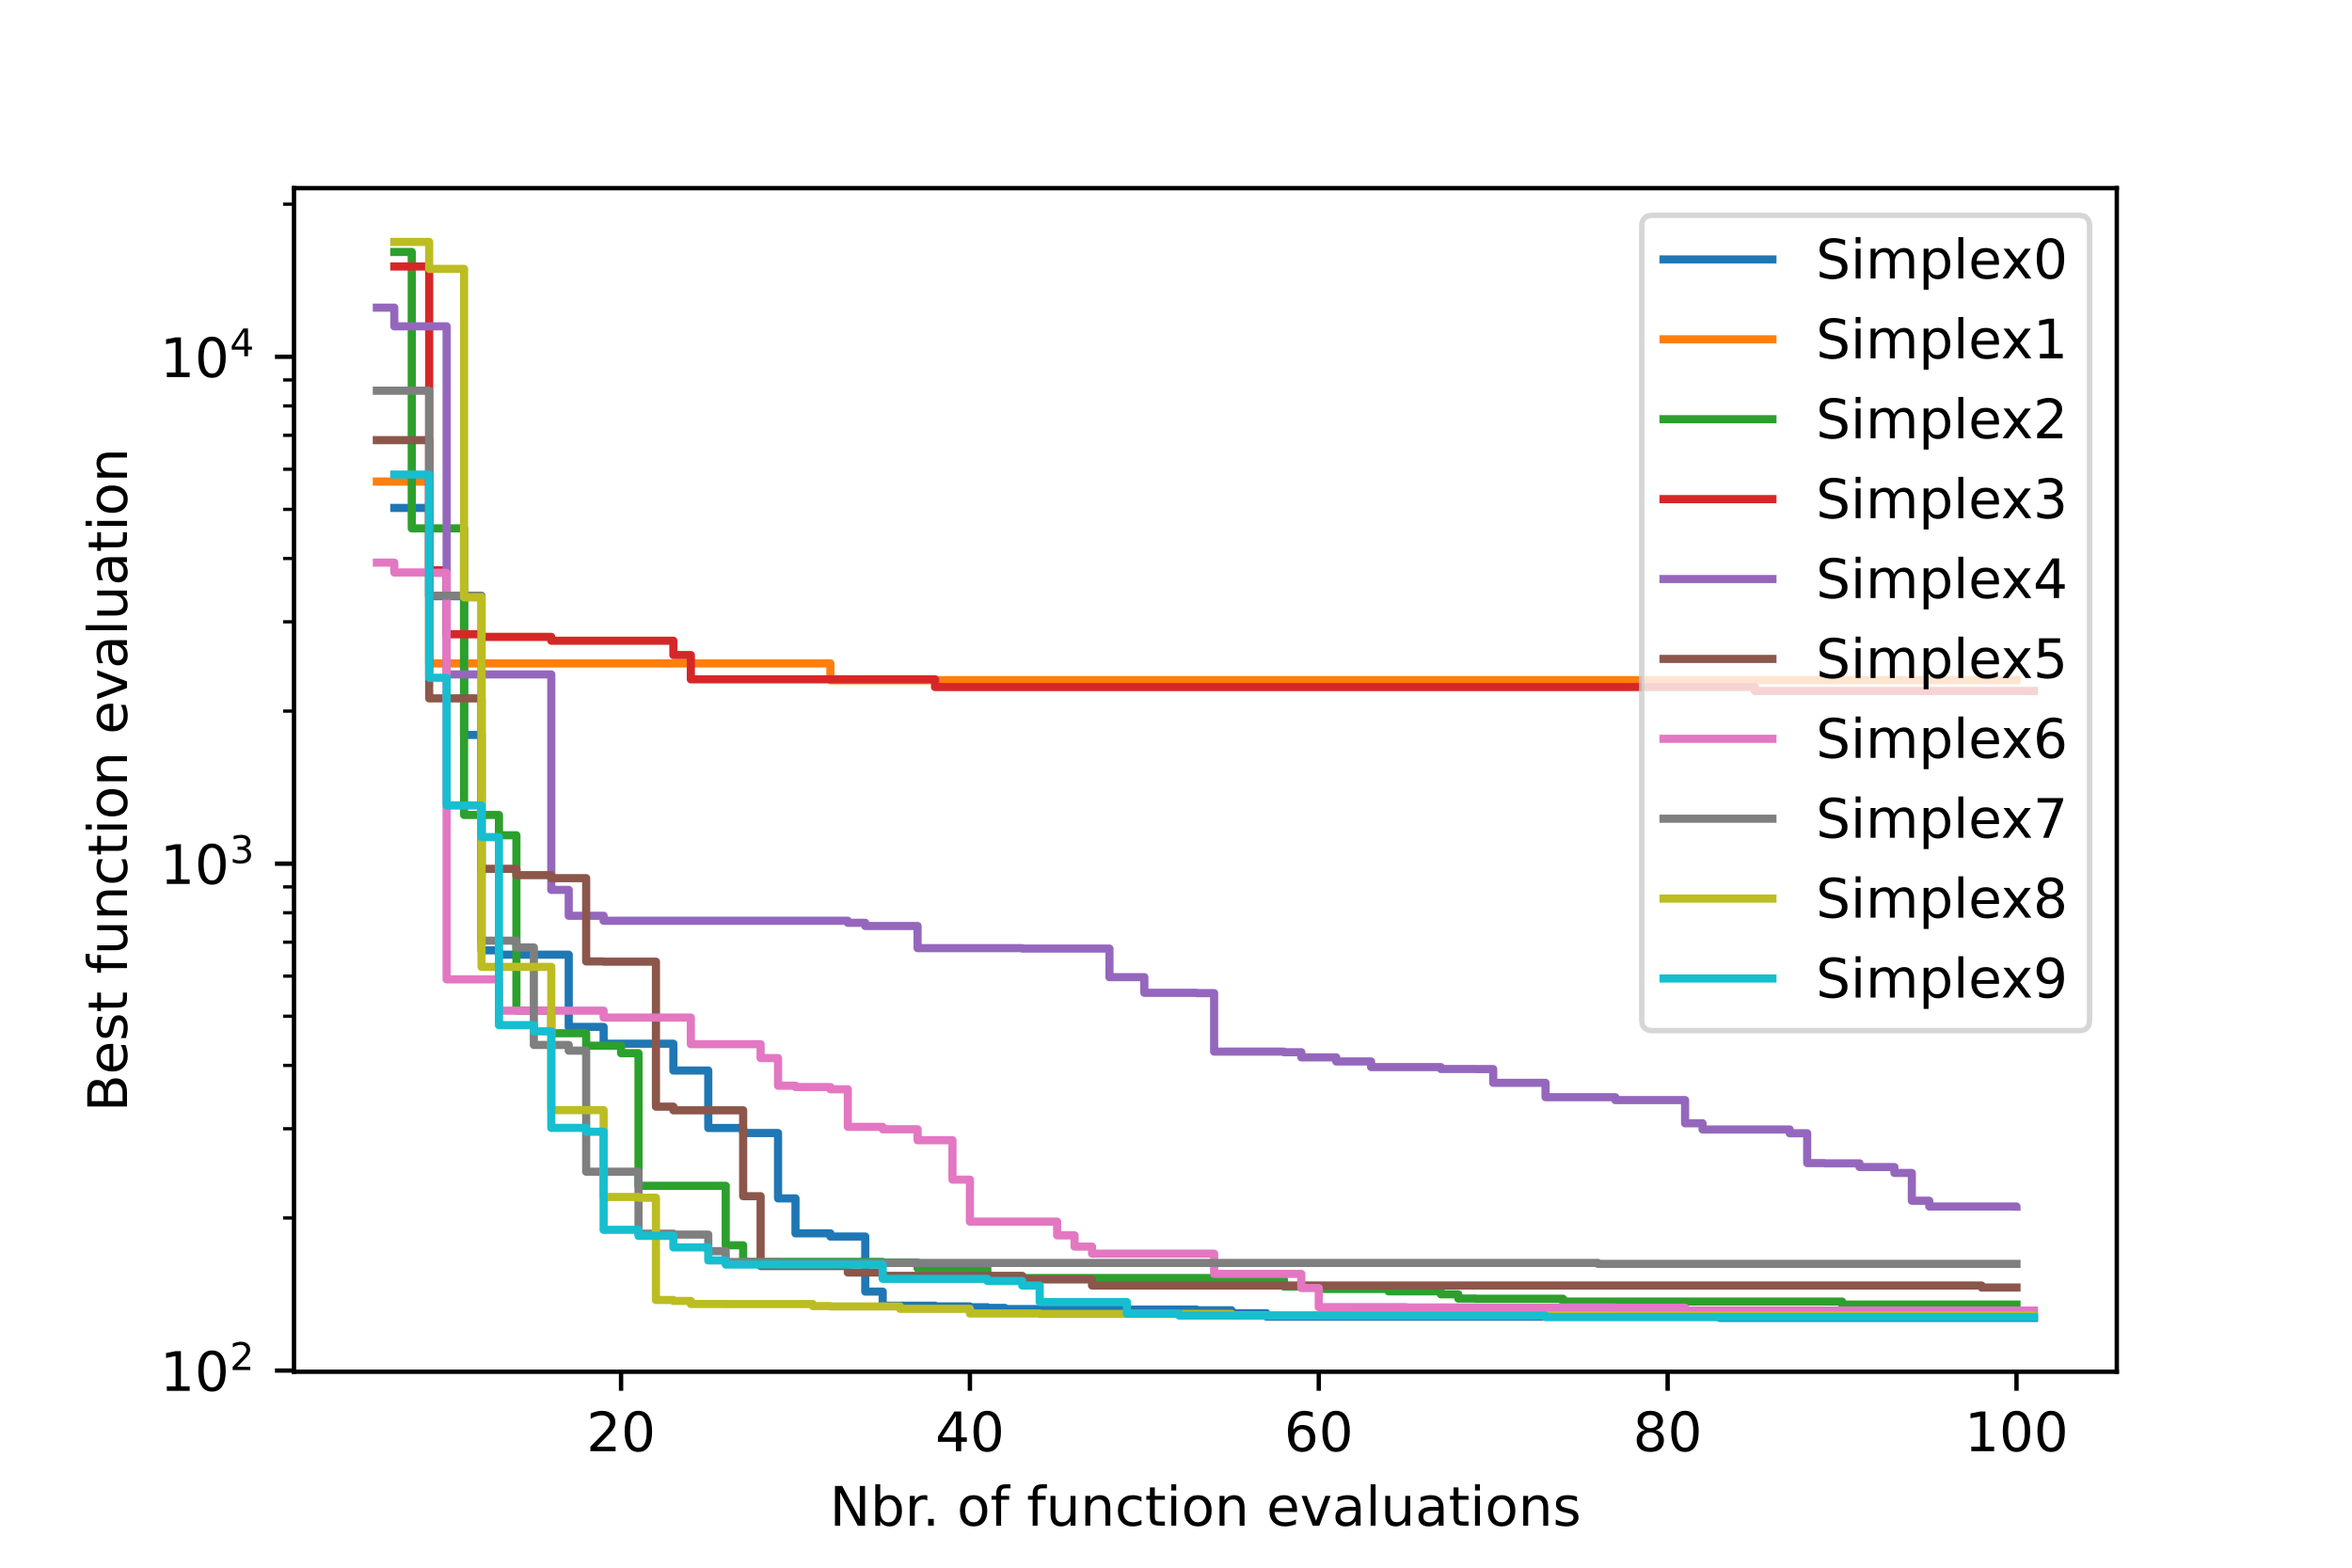 <?xml version="1.0" encoding="utf-8" standalone="no"?>
<!DOCTYPE svg PUBLIC "-//W3C//DTD SVG 1.1//EN"
  "http://www.w3.org/Graphics/SVG/1.1/DTD/svg11.dtd">
<!-- Created with matplotlib (https://matplotlib.org/) -->
<svg height="288pt" version="1.1" viewBox="0 0 432 288" width="432pt" xmlns="http://www.w3.org/2000/svg" xmlns:xlink="http://www.w3.org/1999/xlink">
 <defs>
  <style type="text/css">*{stroke-linecap:butt;stroke-linejoin:round;}</style>
 </defs>
 <g id="figure_1">
  <g id="patch_1">
   <path d="M 0 288 
L 432 288 
L 432 0 
L 0 0 
z
" style="fill:#ffffff;"/>
  </g>
  <g id="axes_1">
   <g id="patch_2">
    <path d="M 54 252 
L 388.8 252 
L 388.8 34.56 
L 54 34.56 
z
" style="fill:#ffffff;"/>
   </g>
   <g id="matplotlib.axis_1">
    <g id="xtick_1">
     <g id="line2d_1">
      <defs>
       <path d="M 0 0 
L 0 3.5 
" id="m70c46d4c37" style="stroke:#000000;stroke-width:0.8;"/>
      </defs>
      <g>
       <use style="stroke:#000000;stroke-width:0.8;" x="114.072" xlink:href="#m70c46d4c37" y="252"/>
      </g>
     </g>
     <g id="text_1">
      <!-- 20 -->
      <g transform="translate(107.709 266.598)scale(0.1 -0.1)">
       <defs>
        <path d="M 19.188 8.297 
L 53.609 8.297 
L 53.609 0 
L 7.328 0 
L 7.328 8.297 
Q 12.938 14.109 22.625 23.891 
Q 32.328 33.688 34.812 36.531 
Q 39.547 41.844 41.422 45.531 
Q 43.312 49.219 43.312 52.781 
Q 43.312 58.594 39.234 62.25 
Q 35.156 65.922 28.609 65.922 
Q 23.969 65.922 18.812 64.312 
Q 13.672 62.703 7.812 59.422 
L 7.812 69.391 
Q 13.766 71.781 18.938 73 
Q 24.125 74.219 28.422 74.219 
Q 39.75 74.219 46.484 68.547 
Q 53.219 62.891 53.219 53.422 
Q 53.219 48.922 51.531 44.891 
Q 49.859 40.875 45.406 35.406 
Q 44.188 33.984 37.641 27.219 
Q 31.109 20.453 19.188 8.297 
z
" id="DejaVuSans-50"/>
        <path d="M 31.781 66.406 
Q 24.172 66.406 20.328 58.906 
Q 16.5 51.422 16.5 36.375 
Q 16.5 21.391 20.328 13.891 
Q 24.172 6.391 31.781 6.391 
Q 39.453 6.391 43.281 13.891 
Q 47.125 21.391 47.125 36.375 
Q 47.125 51.422 43.281 58.906 
Q 39.453 66.406 31.781 66.406 
z
M 31.781 74.219 
Q 44.047 74.219 50.516 64.516 
Q 56.984 54.828 56.984 36.375 
Q 56.984 17.969 50.516 8.266 
Q 44.047 -1.422 31.781 -1.422 
Q 19.531 -1.422 13.062 8.266 
Q 6.594 17.969 6.594 36.375 
Q 6.594 54.828 13.062 64.516 
Q 19.531 74.219 31.781 74.219 
z
" id="DejaVuSans-48"/>
       </defs>
       <use xlink:href="#DejaVuSans-50"/>
       <use x="63.623" xlink:href="#DejaVuSans-48"/>
      </g>
     </g>
    </g>
    <g id="xtick_2">
     <g id="line2d_2">
      <g>
       <use style="stroke:#000000;stroke-width:0.8;" x="178.148" xlink:href="#m70c46d4c37" y="252"/>
      </g>
     </g>
     <g id="text_2">
      <!-- 40 -->
      <g transform="translate(171.786 266.598)scale(0.1 -0.1)">
       <defs>
        <path d="M 37.797 64.312 
L 12.891 25.391 
L 37.797 25.391 
z
M 35.203 72.906 
L 47.609 72.906 
L 47.609 25.391 
L 58.016 25.391 
L 58.016 17.188 
L 47.609 17.188 
L 47.609 0 
L 37.797 0 
L 37.797 17.188 
L 4.891 17.188 
L 4.891 26.703 
z
" id="DejaVuSans-52"/>
       </defs>
       <use xlink:href="#DejaVuSans-52"/>
       <use x="63.623" xlink:href="#DejaVuSans-48"/>
      </g>
     </g>
    </g>
    <g id="xtick_3">
     <g id="line2d_3">
      <g>
       <use style="stroke:#000000;stroke-width:0.8;" x="242.225" xlink:href="#m70c46d4c37" y="252"/>
      </g>
     </g>
     <g id="text_3">
      <!-- 60 -->
      <g transform="translate(235.862 266.598)scale(0.1 -0.1)">
       <defs>
        <path d="M 33.016 40.375 
Q 26.375 40.375 22.484 35.828 
Q 18.609 31.297 18.609 23.391 
Q 18.609 15.531 22.484 10.953 
Q 26.375 6.391 33.016 6.391 
Q 39.656 6.391 43.531 10.953 
Q 47.406 15.531 47.406 23.391 
Q 47.406 31.297 43.531 35.828 
Q 39.656 40.375 33.016 40.375 
z
M 52.594 71.297 
L 52.594 62.312 
Q 48.875 64.062 45.094 64.984 
Q 41.312 65.922 37.594 65.922 
Q 27.828 65.922 22.672 59.328 
Q 17.531 52.734 16.797 39.406 
Q 19.672 43.656 24.016 45.922 
Q 28.375 48.188 33.594 48.188 
Q 44.578 48.188 50.953 41.516 
Q 57.328 34.859 57.328 23.391 
Q 57.328 12.156 50.688 5.359 
Q 44.047 -1.422 33.016 -1.422 
Q 20.359 -1.422 13.672 8.266 
Q 6.984 17.969 6.984 36.375 
Q 6.984 53.656 15.188 63.938 
Q 23.391 74.219 37.203 74.219 
Q 40.922 74.219 44.703 73.484 
Q 48.484 72.75 52.594 71.297 
z
" id="DejaVuSans-54"/>
       </defs>
       <use xlink:href="#DejaVuSans-54"/>
       <use x="63.623" xlink:href="#DejaVuSans-48"/>
      </g>
     </g>
    </g>
    <g id="xtick_4">
     <g id="line2d_4">
      <g>
       <use style="stroke:#000000;stroke-width:0.8;" x="306.301" xlink:href="#m70c46d4c37" y="252"/>
      </g>
     </g>
     <g id="text_4">
      <!-- 80 -->
      <g transform="translate(299.939 266.598)scale(0.1 -0.1)">
       <defs>
        <path d="M 31.781 34.625 
Q 24.75 34.625 20.719 30.859 
Q 16.703 27.094 16.703 20.516 
Q 16.703 13.922 20.719 10.156 
Q 24.75 6.391 31.781 6.391 
Q 38.812 6.391 42.859 10.172 
Q 46.922 13.969 46.922 20.516 
Q 46.922 27.094 42.891 30.859 
Q 38.875 34.625 31.781 34.625 
z
M 21.922 38.812 
Q 15.578 40.375 12.031 44.719 
Q 8.5 49.078 8.5 55.328 
Q 8.5 64.062 14.719 69.141 
Q 20.953 74.219 31.781 74.219 
Q 42.672 74.219 48.875 69.141 
Q 55.078 64.062 55.078 55.328 
Q 55.078 49.078 51.531 44.719 
Q 48 40.375 41.703 38.812 
Q 48.828 37.156 52.797 32.312 
Q 56.781 27.484 56.781 20.516 
Q 56.781 9.906 50.312 4.234 
Q 43.844 -1.422 31.781 -1.422 
Q 19.734 -1.422 13.25 4.234 
Q 6.781 9.906 6.781 20.516 
Q 6.781 27.484 10.781 32.312 
Q 14.797 37.156 21.922 38.812 
z
M 18.312 54.391 
Q 18.312 48.734 21.844 45.562 
Q 25.391 42.391 31.781 42.391 
Q 38.141 42.391 41.719 45.562 
Q 45.312 48.734 45.312 54.391 
Q 45.312 60.062 41.719 63.234 
Q 38.141 66.406 31.781 66.406 
Q 25.391 66.406 21.844 63.234 
Q 18.312 60.062 18.312 54.391 
z
" id="DejaVuSans-56"/>
       </defs>
       <use xlink:href="#DejaVuSans-56"/>
       <use x="63.623" xlink:href="#DejaVuSans-48"/>
      </g>
     </g>
    </g>
    <g id="xtick_5">
     <g id="line2d_5">
      <g>
       <use style="stroke:#000000;stroke-width:0.8;" x="370.378" xlink:href="#m70c46d4c37" y="252"/>
      </g>
     </g>
     <g id="text_5">
      <!-- 100 -->
      <g transform="translate(360.834 266.598)scale(0.1 -0.1)">
       <defs>
        <path d="M 12.406 8.297 
L 28.516 8.297 
L 28.516 63.922 
L 10.984 60.406 
L 10.984 69.391 
L 28.422 72.906 
L 38.281 72.906 
L 38.281 8.297 
L 54.391 8.297 
L 54.391 0 
L 12.406 0 
z
" id="DejaVuSans-49"/>
       </defs>
       <use xlink:href="#DejaVuSans-49"/>
       <use x="63.623" xlink:href="#DejaVuSans-48"/>
       <use x="127.246" xlink:href="#DejaVuSans-48"/>
      </g>
     </g>
    </g>
    <g id="text_6">
     <!-- Nbr. of function evaluations -->
     <g transform="translate(152.382 280.277)scale(0.1 -0.1)">
      <defs>
       <path d="M 9.812 72.906 
L 23.094 72.906 
L 55.422 11.922 
L 55.422 72.906 
L 64.984 72.906 
L 64.984 0 
L 51.703 0 
L 19.391 60.984 
L 19.391 0 
L 9.812 0 
z
" id="DejaVuSans-78"/>
       <path d="M 48.688 27.297 
Q 48.688 37.203 44.609 42.844 
Q 40.531 48.484 33.406 48.484 
Q 26.266 48.484 22.188 42.844 
Q 18.109 37.203 18.109 27.297 
Q 18.109 17.391 22.188 11.75 
Q 26.266 6.109 33.406 6.109 
Q 40.531 6.109 44.609 11.75 
Q 48.688 17.391 48.688 27.297 
z
M 18.109 46.391 
Q 20.953 51.266 25.266 53.625 
Q 29.594 56 35.594 56 
Q 45.562 56 51.781 48.094 
Q 58.016 40.188 58.016 27.297 
Q 58.016 14.406 51.781 6.484 
Q 45.562 -1.422 35.594 -1.422 
Q 29.594 -1.422 25.266 0.953 
Q 20.953 3.328 18.109 8.203 
L 18.109 0 
L 9.078 0 
L 9.078 75.984 
L 18.109 75.984 
z
" id="DejaVuSans-98"/>
       <path d="M 41.109 46.297 
Q 39.594 47.172 37.812 47.578 
Q 36.031 48 33.891 48 
Q 26.266 48 22.188 43.047 
Q 18.109 38.094 18.109 28.812 
L 18.109 0 
L 9.078 0 
L 9.078 54.688 
L 18.109 54.688 
L 18.109 46.188 
Q 20.953 51.172 25.484 53.578 
Q 30.031 56 36.531 56 
Q 37.453 56 38.578 55.875 
Q 39.703 55.766 41.062 55.516 
z
" id="DejaVuSans-114"/>
       <path d="M 10.688 12.406 
L 21 12.406 
L 21 0 
L 10.688 0 
z
" id="DejaVuSans-46"/>
       <path id="DejaVuSans-32"/>
       <path d="M 30.609 48.391 
Q 23.391 48.391 19.188 42.75 
Q 14.984 37.109 14.984 27.297 
Q 14.984 17.484 19.156 11.844 
Q 23.344 6.203 30.609 6.203 
Q 37.797 6.203 41.984 11.859 
Q 46.188 17.531 46.188 27.297 
Q 46.188 37.016 41.984 42.703 
Q 37.797 48.391 30.609 48.391 
z
M 30.609 56 
Q 42.328 56 49.016 48.375 
Q 55.719 40.766 55.719 27.297 
Q 55.719 13.875 49.016 6.219 
Q 42.328 -1.422 30.609 -1.422 
Q 18.844 -1.422 12.172 6.219 
Q 5.516 13.875 5.516 27.297 
Q 5.516 40.766 12.172 48.375 
Q 18.844 56 30.609 56 
z
" id="DejaVuSans-111"/>
       <path d="M 37.109 75.984 
L 37.109 68.5 
L 28.516 68.5 
Q 23.688 68.5 21.797 66.547 
Q 19.922 64.594 19.922 59.516 
L 19.922 54.688 
L 34.719 54.688 
L 34.719 47.703 
L 19.922 47.703 
L 19.922 0 
L 10.891 0 
L 10.891 47.703 
L 2.297 47.703 
L 2.297 54.688 
L 10.891 54.688 
L 10.891 58.5 
Q 10.891 67.625 15.141 71.797 
Q 19.391 75.984 28.609 75.984 
z
" id="DejaVuSans-102"/>
       <path d="M 8.5 21.578 
L 8.5 54.688 
L 17.484 54.688 
L 17.484 21.922 
Q 17.484 14.156 20.5 10.266 
Q 23.531 6.391 29.594 6.391 
Q 36.859 6.391 41.078 11.031 
Q 45.312 15.672 45.312 23.688 
L 45.312 54.688 
L 54.297 54.688 
L 54.297 0 
L 45.312 0 
L 45.312 8.406 
Q 42.047 3.422 37.719 1 
Q 33.406 -1.422 27.688 -1.422 
Q 18.266 -1.422 13.375 4.438 
Q 8.5 10.297 8.5 21.578 
z
M 31.109 56 
z
" id="DejaVuSans-117"/>
       <path d="M 54.891 33.016 
L 54.891 0 
L 45.906 0 
L 45.906 32.719 
Q 45.906 40.484 42.875 44.328 
Q 39.844 48.188 33.797 48.188 
Q 26.516 48.188 22.312 43.547 
Q 18.109 38.922 18.109 30.906 
L 18.109 0 
L 9.078 0 
L 9.078 54.688 
L 18.109 54.688 
L 18.109 46.188 
Q 21.344 51.125 25.703 53.562 
Q 30.078 56 35.797 56 
Q 45.219 56 50.047 50.172 
Q 54.891 44.344 54.891 33.016 
z
" id="DejaVuSans-110"/>
       <path d="M 48.781 52.594 
L 48.781 44.188 
Q 44.969 46.297 41.141 47.344 
Q 37.312 48.391 33.406 48.391 
Q 24.656 48.391 19.812 42.844 
Q 14.984 37.312 14.984 27.297 
Q 14.984 17.281 19.812 11.734 
Q 24.656 6.203 33.406 6.203 
Q 37.312 6.203 41.141 7.25 
Q 44.969 8.297 48.781 10.406 
L 48.781 2.094 
Q 45.016 0.344 40.984 -0.531 
Q 36.969 -1.422 32.422 -1.422 
Q 20.062 -1.422 12.781 6.344 
Q 5.516 14.109 5.516 27.297 
Q 5.516 40.672 12.859 48.328 
Q 20.219 56 33.016 56 
Q 37.156 56 41.109 55.141 
Q 45.062 54.297 48.781 52.594 
z
" id="DejaVuSans-99"/>
       <path d="M 18.312 70.219 
L 18.312 54.688 
L 36.812 54.688 
L 36.812 47.703 
L 18.312 47.703 
L 18.312 18.016 
Q 18.312 11.328 20.141 9.422 
Q 21.969 7.516 27.594 7.516 
L 36.812 7.516 
L 36.812 0 
L 27.594 0 
Q 17.188 0 13.234 3.875 
Q 9.281 7.766 9.281 18.016 
L 9.281 47.703 
L 2.688 47.703 
L 2.688 54.688 
L 9.281 54.688 
L 9.281 70.219 
z
" id="DejaVuSans-116"/>
       <path d="M 9.422 54.688 
L 18.406 54.688 
L 18.406 0 
L 9.422 0 
z
M 9.422 75.984 
L 18.406 75.984 
L 18.406 64.594 
L 9.422 64.594 
z
" id="DejaVuSans-105"/>
       <path d="M 56.203 29.594 
L 56.203 25.203 
L 14.891 25.203 
Q 15.484 15.922 20.484 11.062 
Q 25.484 6.203 34.422 6.203 
Q 39.594 6.203 44.453 7.469 
Q 49.312 8.734 54.109 11.281 
L 54.109 2.781 
Q 49.266 0.734 44.188 -0.344 
Q 39.109 -1.422 33.891 -1.422 
Q 20.797 -1.422 13.156 6.188 
Q 5.516 13.812 5.516 26.812 
Q 5.516 40.234 12.766 48.109 
Q 20.016 56 32.328 56 
Q 43.359 56 49.781 48.891 
Q 56.203 41.797 56.203 29.594 
z
M 47.219 32.234 
Q 47.125 39.594 43.094 43.984 
Q 39.062 48.391 32.422 48.391 
Q 24.906 48.391 20.391 44.141 
Q 15.875 39.891 15.188 32.172 
z
" id="DejaVuSans-101"/>
       <path d="M 2.984 54.688 
L 12.5 54.688 
L 29.594 8.797 
L 46.688 54.688 
L 56.203 54.688 
L 35.688 0 
L 23.484 0 
z
" id="DejaVuSans-118"/>
       <path d="M 34.281 27.484 
Q 23.391 27.484 19.188 25 
Q 14.984 22.516 14.984 16.5 
Q 14.984 11.719 18.141 8.906 
Q 21.297 6.109 26.703 6.109 
Q 34.188 6.109 38.703 11.406 
Q 43.219 16.703 43.219 25.484 
L 43.219 27.484 
z
M 52.203 31.203 
L 52.203 0 
L 43.219 0 
L 43.219 8.297 
Q 40.141 3.328 35.547 0.953 
Q 30.953 -1.422 24.312 -1.422 
Q 15.922 -1.422 10.953 3.297 
Q 6 8.016 6 15.922 
Q 6 25.141 12.172 29.828 
Q 18.359 34.516 30.609 34.516 
L 43.219 34.516 
L 43.219 35.406 
Q 43.219 41.609 39.141 45 
Q 35.062 48.391 27.688 48.391 
Q 23 48.391 18.547 47.266 
Q 14.109 46.141 10.016 43.891 
L 10.016 52.203 
Q 14.938 54.109 19.578 55.047 
Q 24.219 56 28.609 56 
Q 40.484 56 46.344 49.844 
Q 52.203 43.703 52.203 31.203 
z
" id="DejaVuSans-97"/>
       <path d="M 9.422 75.984 
L 18.406 75.984 
L 18.406 0 
L 9.422 0 
z
" id="DejaVuSans-108"/>
       <path d="M 44.281 53.078 
L 44.281 44.578 
Q 40.484 46.531 36.375 47.5 
Q 32.281 48.484 27.875 48.484 
Q 21.188 48.484 17.844 46.438 
Q 14.5 44.391 14.5 40.281 
Q 14.5 37.156 16.891 35.375 
Q 19.281 33.594 26.516 31.984 
L 29.594 31.297 
Q 39.156 29.25 43.188 25.516 
Q 47.219 21.781 47.219 15.094 
Q 47.219 7.469 41.188 3.016 
Q 35.156 -1.422 24.609 -1.422 
Q 20.219 -1.422 15.453 -0.562 
Q 10.688 0.297 5.422 2 
L 5.422 11.281 
Q 10.406 8.688 15.234 7.391 
Q 20.062 6.109 24.812 6.109 
Q 31.156 6.109 34.562 8.281 
Q 37.984 10.453 37.984 14.406 
Q 37.984 18.062 35.516 20.016 
Q 33.062 21.969 24.703 23.781 
L 21.578 24.516 
Q 13.234 26.266 9.516 29.906 
Q 5.812 33.547 5.812 39.891 
Q 5.812 47.609 11.281 51.797 
Q 16.75 56 26.812 56 
Q 31.781 56 36.172 55.266 
Q 40.578 54.547 44.281 53.078 
z
" id="DejaVuSans-115"/>
      </defs>
      <use xlink:href="#DejaVuSans-78"/>
      <use x="74.805" xlink:href="#DejaVuSans-98"/>
      <use x="138.281" xlink:href="#DejaVuSans-114"/>
      <use x="170.27" xlink:href="#DejaVuSans-46"/>
      <use x="202.057" xlink:href="#DejaVuSans-32"/>
      <use x="233.844" xlink:href="#DejaVuSans-111"/>
      <use x="295.025" xlink:href="#DejaVuSans-102"/>
      <use x="330.23" xlink:href="#DejaVuSans-32"/>
      <use x="362.018" xlink:href="#DejaVuSans-102"/>
      <use x="397.223" xlink:href="#DejaVuSans-117"/>
      <use x="460.602" xlink:href="#DejaVuSans-110"/>
      <use x="523.98" xlink:href="#DejaVuSans-99"/>
      <use x="578.961" xlink:href="#DejaVuSans-116"/>
      <use x="618.17" xlink:href="#DejaVuSans-105"/>
      <use x="645.953" xlink:href="#DejaVuSans-111"/>
      <use x="707.135" xlink:href="#DejaVuSans-110"/>
      <use x="770.514" xlink:href="#DejaVuSans-32"/>
      <use x="802.301" xlink:href="#DejaVuSans-101"/>
      <use x="863.824" xlink:href="#DejaVuSans-118"/>
      <use x="923.004" xlink:href="#DejaVuSans-97"/>
      <use x="984.283" xlink:href="#DejaVuSans-108"/>
      <use x="1012.066" xlink:href="#DejaVuSans-117"/>
      <use x="1075.445" xlink:href="#DejaVuSans-97"/>
      <use x="1136.725" xlink:href="#DejaVuSans-116"/>
      <use x="1175.934" xlink:href="#DejaVuSans-105"/>
      <use x="1203.717" xlink:href="#DejaVuSans-111"/>
      <use x="1264.898" xlink:href="#DejaVuSans-110"/>
      <use x="1328.277" xlink:href="#DejaVuSans-115"/>
     </g>
    </g>
   </g>
   <g id="matplotlib.axis_2">
    <g id="ytick_1">
     <g id="line2d_6">
      <defs>
       <path d="M 0 0 
L -3.5 0 
" id="m1cf817e46a" style="stroke:#000000;stroke-width:0.8;"/>
      </defs>
      <g>
       <use style="stroke:#000000;stroke-width:0.8;" x="54" xlink:href="#m1cf817e46a" y="251.789"/>
      </g>
     </g>
     <g id="text_7">
      <!-- $\mathdefault{10^{2}}$ -->
      <g transform="translate(29.4 255.588)scale(0.1 -0.1)">
       <use transform="translate(0 0.766)" xlink:href="#DejaVuSans-49"/>
       <use transform="translate(63.623 0.766)" xlink:href="#DejaVuSans-48"/>
       <use transform="translate(128.203 39.047)scale(0.7)" xlink:href="#DejaVuSans-50"/>
      </g>
     </g>
    </g>
    <g id="ytick_2">
     <g id="line2d_7">
      <g>
       <use style="stroke:#000000;stroke-width:0.8;" x="54" xlink:href="#m1cf817e46a" y="158.665"/>
      </g>
     </g>
     <g id="text_8">
      <!-- $\mathdefault{10^{3}}$ -->
      <g transform="translate(29.4 162.464)scale(0.1 -0.1)">
       <defs>
        <path d="M 40.578 39.312 
Q 47.656 37.797 51.625 33 
Q 55.609 28.219 55.609 21.188 
Q 55.609 10.406 48.188 4.484 
Q 40.766 -1.422 27.094 -1.422 
Q 22.516 -1.422 17.656 -0.516 
Q 12.797 0.391 7.625 2.203 
L 7.625 11.719 
Q 11.719 9.328 16.594 8.109 
Q 21.484 6.891 26.812 6.891 
Q 36.078 6.891 40.938 10.547 
Q 45.797 14.203 45.797 21.188 
Q 45.797 27.641 41.281 31.266 
Q 36.766 34.906 28.719 34.906 
L 20.219 34.906 
L 20.219 43.016 
L 29.109 43.016 
Q 36.375 43.016 40.234 45.922 
Q 44.094 48.828 44.094 54.297 
Q 44.094 59.906 40.109 62.906 
Q 36.141 65.922 28.719 65.922 
Q 24.656 65.922 20.016 65.031 
Q 15.375 64.156 9.812 62.312 
L 9.812 71.094 
Q 15.438 72.656 20.344 73.438 
Q 25.25 74.219 29.594 74.219 
Q 40.828 74.219 47.359 69.109 
Q 53.906 64.016 53.906 55.328 
Q 53.906 49.266 50.438 45.094 
Q 46.969 40.922 40.578 39.312 
z
" id="DejaVuSans-51"/>
       </defs>
       <use transform="translate(0 0.766)" xlink:href="#DejaVuSans-49"/>
       <use transform="translate(63.623 0.766)" xlink:href="#DejaVuSans-48"/>
       <use transform="translate(128.203 39.047)scale(0.7)" xlink:href="#DejaVuSans-51"/>
      </g>
     </g>
    </g>
    <g id="ytick_3">
     <g id="line2d_8">
      <g>
       <use style="stroke:#000000;stroke-width:0.8;" x="54" xlink:href="#m1cf817e46a" y="65.541"/>
      </g>
     </g>
     <g id="text_9">
      <!-- $\mathdefault{10^{4}}$ -->
      <g transform="translate(29.4 69.34)scale(0.1 -0.1)">
       <use transform="translate(0 0.684)" xlink:href="#DejaVuSans-49"/>
       <use transform="translate(63.623 0.684)" xlink:href="#DejaVuSans-48"/>
       <use transform="translate(128.203 38.966)scale(0.7)" xlink:href="#DejaVuSans-52"/>
      </g>
     </g>
    </g>
    <g id="ytick_4">
     <g id="line2d_9">
      <defs>
       <path d="M 0 0 
L -2 0 
" id="ma01fb9e3bb" style="stroke:#000000;stroke-width:0.6;"/>
      </defs>
      <g>
       <use style="stroke:#000000;stroke-width:0.6;" x="54" xlink:href="#ma01fb9e3bb" y="223.756"/>
      </g>
     </g>
    </g>
    <g id="ytick_5">
     <g id="line2d_10">
      <g>
       <use style="stroke:#000000;stroke-width:0.6;" x="54" xlink:href="#ma01fb9e3bb" y="207.357"/>
      </g>
     </g>
    </g>
    <g id="ytick_6">
     <g id="line2d_11">
      <g>
       <use style="stroke:#000000;stroke-width:0.6;" x="54" xlink:href="#ma01fb9e3bb" y="195.723"/>
      </g>
     </g>
    </g>
    <g id="ytick_7">
     <g id="line2d_12">
      <g>
       <use style="stroke:#000000;stroke-width:0.6;" x="54" xlink:href="#ma01fb9e3bb" y="186.698"/>
      </g>
     </g>
    </g>
    <g id="ytick_8">
     <g id="line2d_13">
      <g>
       <use style="stroke:#000000;stroke-width:0.6;" x="54" xlink:href="#ma01fb9e3bb" y="179.324"/>
      </g>
     </g>
    </g>
    <g id="ytick_9">
     <g id="line2d_14">
      <g>
       <use style="stroke:#000000;stroke-width:0.6;" x="54" xlink:href="#ma01fb9e3bb" y="173.09"/>
      </g>
     </g>
    </g>
    <g id="ytick_10">
     <g id="line2d_15">
      <g>
       <use style="stroke:#000000;stroke-width:0.6;" x="54" xlink:href="#ma01fb9e3bb" y="167.689"/>
      </g>
     </g>
    </g>
    <g id="ytick_11">
     <g id="line2d_16">
      <g>
       <use style="stroke:#000000;stroke-width:0.6;" x="54" xlink:href="#ma01fb9e3bb" y="162.926"/>
      </g>
     </g>
    </g>
    <g id="ytick_12">
     <g id="line2d_17">
      <g>
       <use style="stroke:#000000;stroke-width:0.6;" x="54" xlink:href="#ma01fb9e3bb" y="130.632"/>
      </g>
     </g>
    </g>
    <g id="ytick_13">
     <g id="line2d_18">
      <g>
       <use style="stroke:#000000;stroke-width:0.6;" x="54" xlink:href="#ma01fb9e3bb" y="114.234"/>
      </g>
     </g>
    </g>
    <g id="ytick_14">
     <g id="line2d_19">
      <g>
       <use style="stroke:#000000;stroke-width:0.6;" x="54" xlink:href="#ma01fb9e3bb" y="102.599"/>
      </g>
     </g>
    </g>
    <g id="ytick_15">
     <g id="line2d_20">
      <g>
       <use style="stroke:#000000;stroke-width:0.6;" x="54" xlink:href="#ma01fb9e3bb" y="93.574"/>
      </g>
     </g>
    </g>
    <g id="ytick_16">
     <g id="line2d_21">
      <g>
       <use style="stroke:#000000;stroke-width:0.6;" x="54" xlink:href="#ma01fb9e3bb" y="86.2"/>
      </g>
     </g>
    </g>
    <g id="ytick_17">
     <g id="line2d_22">
      <g>
       <use style="stroke:#000000;stroke-width:0.6;" x="54" xlink:href="#ma01fb9e3bb" y="79.966"/>
      </g>
     </g>
    </g>
    <g id="ytick_18">
     <g id="line2d_23">
      <g>
       <use style="stroke:#000000;stroke-width:0.6;" x="54" xlink:href="#ma01fb9e3bb" y="74.566"/>
      </g>
     </g>
    </g>
    <g id="ytick_19">
     <g id="line2d_24">
      <g>
       <use style="stroke:#000000;stroke-width:0.6;" x="54" xlink:href="#ma01fb9e3bb" y="69.802"/>
      </g>
     </g>
    </g>
    <g id="ytick_20">
     <g id="line2d_25">
      <g>
       <use style="stroke:#000000;stroke-width:0.6;" x="54" xlink:href="#ma01fb9e3bb" y="37.508"/>
      </g>
     </g>
    </g>
    <g id="text_10">
     <!-- Best function evaluation -->
     <g transform="translate(23.32 204.253)rotate(-90)scale(0.1 -0.1)">
      <defs>
       <path d="M 19.672 34.812 
L 19.672 8.109 
L 35.5 8.109 
Q 43.453 8.109 47.281 11.406 
Q 51.125 14.703 51.125 21.484 
Q 51.125 28.328 47.281 31.562 
Q 43.453 34.812 35.5 34.812 
z
M 19.672 64.797 
L 19.672 42.828 
L 34.281 42.828 
Q 41.5 42.828 45.031 45.531 
Q 48.578 48.25 48.578 53.812 
Q 48.578 59.328 45.031 62.062 
Q 41.5 64.797 34.281 64.797 
z
M 9.812 72.906 
L 35.016 72.906 
Q 46.297 72.906 52.391 68.219 
Q 58.5 63.531 58.5 54.891 
Q 58.5 48.188 55.375 44.234 
Q 52.25 40.281 46.188 39.312 
Q 53.469 37.75 57.5 32.781 
Q 61.531 27.828 61.531 20.406 
Q 61.531 10.641 54.891 5.312 
Q 48.25 0 35.984 0 
L 9.812 0 
z
" id="DejaVuSans-66"/>
      </defs>
      <use xlink:href="#DejaVuSans-66"/>
      <use x="68.604" xlink:href="#DejaVuSans-101"/>
      <use x="130.127" xlink:href="#DejaVuSans-115"/>
      <use x="182.227" xlink:href="#DejaVuSans-116"/>
      <use x="221.436" xlink:href="#DejaVuSans-32"/>
      <use x="253.223" xlink:href="#DejaVuSans-102"/>
      <use x="288.428" xlink:href="#DejaVuSans-117"/>
      <use x="351.807" xlink:href="#DejaVuSans-110"/>
      <use x="415.186" xlink:href="#DejaVuSans-99"/>
      <use x="470.166" xlink:href="#DejaVuSans-116"/>
      <use x="509.375" xlink:href="#DejaVuSans-105"/>
      <use x="537.158" xlink:href="#DejaVuSans-111"/>
      <use x="598.34" xlink:href="#DejaVuSans-110"/>
      <use x="661.719" xlink:href="#DejaVuSans-32"/>
      <use x="693.506" xlink:href="#DejaVuSans-101"/>
      <use x="755.029" xlink:href="#DejaVuSans-118"/>
      <use x="814.209" xlink:href="#DejaVuSans-97"/>
      <use x="875.488" xlink:href="#DejaVuSans-108"/>
      <use x="903.271" xlink:href="#DejaVuSans-117"/>
      <use x="966.65" xlink:href="#DejaVuSans-97"/>
      <use x="1027.93" xlink:href="#DejaVuSans-116"/>
      <use x="1067.139" xlink:href="#DejaVuSans-105"/>
      <use x="1094.922" xlink:href="#DejaVuSans-111"/>
      <use x="1156.104" xlink:href="#DejaVuSans-110"/>
     </g>
    </g>
   </g>
   <g id="line2d_26">
    <path clip-path="url(#pde16a5ff90)" d="M 72.422 93.308 
L 78.83 93.308 
L 78.83 109.528 
L 85.237 109.528 
L 85.237 135.019 
L 88.441 135.019 
L 88.441 174.582 
L 91.645 174.582 
L 91.645 175.381 
L 98.053 175.381 
L 98.053 175.381 
L 104.46 175.381 
L 104.46 188.654 
L 110.868 188.654 
L 110.868 191.743 
L 117.276 191.743 
L 117.276 191.743 
L 123.683 191.743 
L 123.683 196.665 
L 130.091 196.665 
L 130.091 207.222 
L 136.499 207.222 
L 136.499 208.149 
L 142.906 208.149 
L 142.906 220.156 
L 146.11 220.156 
L 146.11 226.575 
L 152.518 226.575 
L 152.518 227.162 
L 158.925 227.162 
L 158.925 237.277 
L 162.129 237.277 
L 162.129 239.865 
L 165.333 239.865 
L 165.333 239.865 
L 171.741 239.865 
L 171.741 240 
L 178.148 240 
L 178.148 240.153 
L 181.352 240.153 
L 181.352 240.269 
L 184.556 240.269 
L 184.556 240.49 
L 190.964 240.49 
L 190.964 240.49 
L 197.371 240.49 
L 197.371 240.49 
L 203.779 240.49 
L 203.779 240.49 
L 206.983 240.49 
L 206.983 240.586 
L 213.39 240.586 
L 213.39 240.586 
L 219.798 240.586 
L 219.798 240.717 
L 226.206 240.717 
L 226.206 241.251 
L 232.613 241.251 
L 232.613 241.873 
L 239.021 241.873 
L 239.021 241.873 
L 245.429 241.873 
L 245.429 241.873 
L 248.633 241.873 
L 248.633 241.873 
L 255.04 241.873 
L 255.04 241.873 
L 261.448 241.873 
L 261.448 241.873 
L 267.856 241.873 
L 267.856 241.873 
L 274.263 241.873 
L 274.263 241.873 
L 280.671 241.873 
L 280.671 241.873 
L 287.078 241.873 
L 287.078 241.873 
L 290.282 241.873 
L 290.282 241.873 
L 296.69 241.873 
L 296.69 241.873 
L 303.098 241.873 
L 303.098 241.873 
L 309.505 241.873 
L 309.505 241.873 
L 315.913 241.873 
L 315.913 242.116 
L 322.321 242.116 
L 322.321 242.116 
L 328.728 242.116 
L 328.728 242.116 
L 335.136 242.116 
L 335.136 242.116 
L 341.544 242.116 
L 341.544 242.116 
L 347.951 242.116 
L 347.951 242.116 
L 354.359 242.116 
L 354.359 242.116 
L 360.767 242.116 
L 360.767 242.116 
L 367.174 242.116 
L 367.174 242.116 
L 373.582 242.116 
L 373.582 242.116 
" style="fill:none;stroke:#1f77b4;stroke-linecap:square;stroke-width:1.5;"/>
   </g>
   <g id="line2d_27">
    <path clip-path="url(#pde16a5ff90)" d="M 69.218 88.469 
L 75.626 88.469 
L 75.626 88.469 
L 78.83 88.469 
L 78.83 121.876 
L 82.033 121.876 
L 82.033 121.876 
L 88.441 121.876 
L 88.441 121.876 
L 94.849 121.876 
L 94.849 121.876 
L 101.256 121.876 
L 101.256 121.876 
L 107.664 121.876 
L 107.664 121.876 
L 114.072 121.876 
L 114.072 121.876 
L 120.479 121.876 
L 120.479 121.876 
L 126.887 121.876 
L 126.887 121.876 
L 133.295 121.876 
L 133.295 121.876 
L 139.702 121.876 
L 139.702 121.876 
L 146.11 121.876 
L 146.11 121.876 
L 152.518 121.876 
L 152.518 124.951 
L 158.925 124.951 
L 158.925 124.951 
L 165.333 124.951 
L 165.333 124.951 
L 171.741 124.951 
L 171.741 124.951 
L 178.148 124.951 
L 178.148 124.951 
L 184.556 124.951 
L 184.556 124.951 
L 190.964 124.951 
L 190.964 124.951 
L 197.371 124.951 
L 197.371 124.951 
L 203.779 124.951 
L 203.779 124.951 
L 210.187 124.951 
L 210.187 124.951 
L 216.594 124.951 
L 216.594 124.951 
L 223.002 124.951 
L 223.002 124.951 
L 229.41 124.951 
L 229.41 124.951 
L 235.817 124.951 
L 235.817 124.951 
L 242.225 124.951 
L 242.225 124.951 
L 248.633 124.951 
L 248.633 124.951 
L 255.04 124.951 
L 255.04 124.951 
L 261.448 124.951 
L 261.448 124.951 
L 267.856 124.951 
L 267.856 124.951 
L 274.263 124.951 
L 274.263 124.951 
L 280.671 124.951 
L 280.671 124.951 
L 287.078 124.951 
L 287.078 124.951 
L 293.486 124.951 
L 293.486 124.951 
L 299.894 124.951 
L 299.894 124.951 
L 306.301 124.951 
L 306.301 124.951 
L 312.709 124.951 
L 312.709 124.951 
L 319.117 124.951 
L 319.117 124.951 
L 325.524 124.951 
L 325.524 124.951 
L 331.932 124.951 
L 331.932 124.951 
L 338.34 124.951 
L 338.34 124.951 
L 344.747 124.951 
L 344.747 124.951 
L 351.155 124.951 
L 351.155 124.951 
L 357.563 124.951 
L 357.563 124.951 
L 363.97 124.951 
L 363.97 124.951 
L 370.378 124.951 
L 370.378 124.951 
" style="fill:none;stroke:#ff7f0e;stroke-linecap:square;stroke-width:1.5;"/>
   </g>
   <g id="line2d_28">
    <path clip-path="url(#pde16a5ff90)" d="M 72.422 46.29 
L 75.626 46.29 
L 75.626 97.07 
L 82.033 97.07 
L 82.033 97.07 
L 85.237 97.07 
L 85.237 149.718 
L 91.645 149.718 
L 91.645 153.445 
L 94.849 153.445 
L 94.849 185.668 
L 101.256 185.668 
L 101.256 189.819 
L 107.664 189.819 
L 107.664 192.104 
L 114.072 192.104 
L 114.072 193.485 
L 117.276 193.485 
L 117.276 217.845 
L 120.479 217.845 
L 120.479 217.845 
L 126.887 217.845 
L 126.887 217.845 
L 133.295 217.845 
L 133.295 228.778 
L 136.499 228.778 
L 136.499 231.817 
L 139.702 231.817 
L 139.702 231.817 
L 146.11 231.817 
L 146.11 231.817 
L 152.518 231.817 
L 152.518 231.823 
L 155.722 231.823 
L 155.722 231.823 
L 162.129 231.823 
L 162.129 231.936 
L 168.537 231.936 
L 168.537 232.997 
L 171.741 232.997 
L 171.741 232.997 
L 178.148 232.997 
L 178.148 233.031 
L 181.352 233.031 
L 181.352 234.791 
L 184.556 234.791 
L 184.556 234.791 
L 190.964 234.791 
L 190.964 234.791 
L 197.371 234.791 
L 197.371 234.791 
L 203.779 234.791 
L 203.779 234.791 
L 210.187 234.791 
L 210.187 234.791 
L 216.594 234.791 
L 216.594 234.791 
L 223.002 234.791 
L 223.002 235.044 
L 226.206 235.044 
L 226.206 235.044 
L 232.613 235.044 
L 232.613 235.044 
L 235.817 235.044 
L 235.817 236.355 
L 242.225 236.355 
L 242.225 236.788 
L 245.429 236.788 
L 245.429 236.788 
L 251.836 236.788 
L 251.836 236.788 
L 255.04 236.788 
L 255.04 237.228 
L 261.448 237.228 
L 261.448 237.228 
L 264.652 237.228 
L 264.652 237.773 
L 267.856 237.773 
L 267.856 238.555 
L 271.059 238.555 
L 271.059 238.587 
L 277.467 238.587 
L 277.467 238.587 
L 283.875 238.587 
L 283.875 238.587 
L 287.078 238.587 
L 287.078 239.111 
L 290.282 239.111 
L 290.282 239.111 
L 293.486 239.111 
L 293.486 239.111 
L 296.69 239.111 
L 296.69 239.111 
L 303.098 239.111 
L 303.098 239.111 
L 309.505 239.111 
L 309.505 239.111 
L 315.913 239.111 
L 315.913 239.111 
L 319.117 239.111 
L 319.117 239.111 
L 325.524 239.111 
L 325.524 239.111 
L 331.932 239.111 
L 331.932 239.111 
L 338.34 239.111 
L 338.34 239.668 
L 344.747 239.668 
L 344.747 239.668 
L 351.155 239.668 
L 351.155 239.668 
L 357.563 239.668 
L 357.563 239.668 
L 363.97 239.668 
L 363.97 239.668 
L 370.378 239.668 
L 370.378 239.668 
" style="fill:none;stroke:#2ca02c;stroke-linecap:square;stroke-width:1.5;"/>
   </g>
   <g id="line2d_29">
    <path clip-path="url(#pde16a5ff90)" d="M 72.422 48.964 
L 78.83 48.964 
L 78.83 104.759 
L 82.033 104.759 
L 82.033 116.527 
L 88.441 116.527 
L 88.441 117.002 
L 94.849 117.002 
L 94.849 117.002 
L 101.256 117.002 
L 101.256 117.709 
L 107.664 117.709 
L 107.664 117.709 
L 114.072 117.709 
L 114.072 117.709 
L 120.479 117.709 
L 120.479 117.709 
L 123.683 117.709 
L 123.683 120.339 
L 126.887 120.339 
L 126.887 124.8 
L 133.295 124.8 
L 133.295 124.8 
L 139.702 124.8 
L 139.702 124.8 
L 146.11 124.8 
L 146.11 124.8 
L 152.518 124.8 
L 152.518 124.8 
L 158.925 124.8 
L 158.925 124.8 
L 165.333 124.8 
L 165.333 124.8 
L 171.741 124.8 
L 171.741 126.215 
L 178.148 126.215 
L 178.148 126.215 
L 184.556 126.215 
L 184.556 126.215 
L 190.964 126.215 
L 190.964 126.216 
L 197.371 126.216 
L 197.371 126.216 
L 203.779 126.216 
L 203.779 126.216 
L 210.187 126.216 
L 210.187 126.216 
L 213.39 126.216 
L 213.39 126.216 
L 219.798 126.216 
L 219.798 126.216 
L 226.206 126.216 
L 226.206 126.216 
L 232.613 126.216 
L 232.613 126.216 
L 239.021 126.216 
L 239.021 126.216 
L 245.429 126.216 
L 245.429 126.216 
L 251.836 126.216 
L 251.836 126.216 
L 258.244 126.216 
L 258.244 126.216 
L 261.448 126.216 
L 261.448 126.216 
L 267.856 126.216 
L 267.856 126.216 
L 274.263 126.216 
L 274.263 126.216 
L 280.671 126.216 
L 280.671 126.216 
L 287.078 126.216 
L 287.078 126.216 
L 293.486 126.216 
L 293.486 126.216 
L 299.894 126.216 
L 299.894 126.216 
L 306.301 126.216 
L 306.301 126.216 
L 312.709 126.216 
L 312.709 126.216 
L 319.117 126.216 
L 319.117 126.216 
L 322.321 126.216 
L 322.321 126.944 
L 328.728 126.944 
L 328.728 126.944 
L 335.136 126.944 
L 335.136 126.944 
L 338.34 126.944 
L 338.34 126.944 
L 344.747 126.944 
L 344.747 126.944 
L 351.155 126.944 
L 351.155 126.944 
L 357.563 126.944 
L 357.563 126.944 
L 363.97 126.944 
L 363.97 126.944 
L 367.174 126.944 
L 367.174 126.944 
L 373.582 126.944 
L 373.582 126.944 
" style="fill:none;stroke:#d62728;stroke-linecap:square;stroke-width:1.5;"/>
   </g>
   <g id="line2d_30">
    <path clip-path="url(#pde16a5ff90)" d="M 69.218 56.513 
L 72.422 56.513 
L 72.422 59.948 
L 78.83 59.948 
L 78.83 59.948 
L 82.033 59.948 
L 82.033 123.899 
L 85.237 123.899 
L 85.237 123.899 
L 88.441 123.899 
L 88.441 123.899 
L 94.849 123.899 
L 94.849 123.899 
L 101.256 123.899 
L 101.256 163.482 
L 104.46 163.482 
L 104.46 168.235 
L 110.868 168.235 
L 110.868 169.153 
L 117.276 169.153 
L 117.276 169.153 
L 123.683 169.153 
L 123.683 169.153 
L 130.091 169.153 
L 130.091 169.153 
L 136.499 169.153 
L 136.499 169.153 
L 142.906 169.153 
L 142.906 169.153 
L 149.314 169.153 
L 149.314 169.153 
L 155.722 169.153 
L 155.722 169.526 
L 158.925 169.526 
L 158.925 170.116 
L 165.333 170.116 
L 165.333 170.116 
L 168.537 170.116 
L 168.537 174.18 
L 171.741 174.18 
L 171.741 174.18 
L 178.148 174.18 
L 178.148 174.18 
L 181.352 174.18 
L 181.352 174.18 
L 187.76 174.18 
L 187.76 174.263 
L 190.964 174.263 
L 190.964 174.263 
L 197.371 174.263 
L 197.371 174.263 
L 203.779 174.263 
L 203.779 179.516 
L 210.187 179.516 
L 210.187 182.391 
L 213.39 182.391 
L 213.39 182.391 
L 219.798 182.391 
L 219.798 182.447 
L 223.002 182.447 
L 223.002 193.194 
L 226.206 193.194 
L 226.206 193.194 
L 232.613 193.194 
L 232.613 193.194 
L 235.817 193.194 
L 235.817 193.306 
L 239.021 193.306 
L 239.021 194.251 
L 245.429 194.251 
L 245.429 195.001 
L 251.836 195.001 
L 251.836 196.035 
L 258.244 196.035 
L 258.244 196.035 
L 264.652 196.035 
L 264.652 196.386 
L 271.059 196.386 
L 271.059 196.399 
L 274.263 196.399 
L 274.263 198.931 
L 280.671 198.931 
L 280.671 198.931 
L 283.875 198.931 
L 283.875 201.567 
L 290.282 201.567 
L 290.282 201.567 
L 293.486 201.567 
L 293.486 201.567 
L 296.69 201.567 
L 296.69 202.095 
L 299.894 202.095 
L 299.894 202.095 
L 306.301 202.095 
L 306.301 202.095 
L 309.505 202.095 
L 309.505 206.36 
L 312.709 206.36 
L 312.709 207.496 
L 315.913 207.496 
L 315.913 207.496 
L 322.321 207.496 
L 322.321 207.496 
L 328.728 207.496 
L 328.728 208.189 
L 331.932 208.189 
L 331.932 213.67 
L 335.136 213.67 
L 335.136 213.715 
L 341.544 213.715 
L 341.544 214.397 
L 347.951 214.397 
L 347.951 215.482 
L 351.155 215.482 
L 351.155 220.591 
L 354.359 220.591 
L 354.359 221.648 
L 360.767 221.648 
L 360.767 221.648 
L 367.174 221.648 
L 367.174 221.648 
L 370.378 221.648 
L 370.378 221.68 
" style="fill:none;stroke:#9467bd;stroke-linecap:square;stroke-width:1.5;"/>
   </g>
   <g id="line2d_31">
    <path clip-path="url(#pde16a5ff90)" d="M 69.218 80.858 
L 75.626 80.858 
L 75.626 80.858 
L 78.83 80.858 
L 78.83 128.297 
L 85.237 128.297 
L 85.237 128.297 
L 88.441 128.297 
L 88.441 159.61 
L 94.849 159.61 
L 94.849 160.775 
L 101.256 160.775 
L 101.256 161.33 
L 107.664 161.33 
L 107.664 176.625 
L 110.868 176.625 
L 110.868 176.67 
L 117.276 176.67 
L 117.276 176.67 
L 120.479 176.67 
L 120.479 203.309 
L 123.683 203.309 
L 123.683 203.977 
L 130.091 203.977 
L 130.091 203.977 
L 136.499 203.977 
L 136.499 219.752 
L 139.702 219.752 
L 139.702 232.582 
L 142.906 232.582 
L 142.906 232.582 
L 149.314 232.582 
L 149.314 232.582 
L 155.722 232.582 
L 155.722 233.77 
L 162.129 233.77 
L 162.129 234.385 
L 168.537 234.385 
L 168.537 234.385 
L 174.944 234.385 
L 174.944 234.385 
L 181.352 234.385 
L 181.352 234.385 
L 187.76 234.385 
L 187.76 235.044 
L 194.167 235.044 
L 194.167 235.044 
L 200.575 235.044 
L 200.575 236.161 
L 203.779 236.161 
L 203.779 236.161 
L 206.983 236.161 
L 206.983 236.161 
L 213.39 236.161 
L 213.39 236.161 
L 219.798 236.161 
L 219.798 236.161 
L 223.002 236.161 
L 223.002 236.161 
L 229.41 236.161 
L 229.41 236.161 
L 232.613 236.161 
L 232.613 236.161 
L 239.021 236.161 
L 239.021 236.161 
L 242.225 236.161 
L 242.225 236.161 
L 248.633 236.161 
L 248.633 236.161 
L 251.836 236.161 
L 251.836 236.161 
L 255.04 236.161 
L 255.04 236.161 
L 261.448 236.161 
L 261.448 236.161 
L 267.856 236.161 
L 267.856 236.161 
L 274.263 236.161 
L 274.263 236.161 
L 280.671 236.161 
L 280.671 236.161 
L 287.078 236.161 
L 287.078 236.161 
L 293.486 236.161 
L 293.486 236.161 
L 299.894 236.161 
L 299.894 236.161 
L 306.301 236.161 
L 306.301 236.161 
L 312.709 236.161 
L 312.709 236.161 
L 319.117 236.161 
L 319.117 236.161 
L 325.524 236.161 
L 325.524 236.161 
L 331.932 236.161 
L 331.932 236.161 
L 338.34 236.161 
L 338.34 236.161 
L 344.747 236.161 
L 344.747 236.161 
L 351.155 236.161 
L 351.155 236.161 
L 357.563 236.161 
L 357.563 236.161 
L 363.97 236.161 
L 363.97 236.53 
L 370.378 236.53 
L 370.378 236.53 
" style="fill:none;stroke:#8c564b;stroke-linecap:square;stroke-width:1.5;"/>
   </g>
   <g id="line2d_32">
    <path clip-path="url(#pde16a5ff90)" d="M 69.218 103.357 
L 72.422 103.357 
L 72.422 105.17 
L 78.83 105.17 
L 78.83 105.242 
L 82.033 105.242 
L 82.033 179.915 
L 88.441 179.915 
L 88.441 179.915 
L 91.645 179.915 
L 91.645 185.665 
L 98.053 185.665 
L 98.053 185.665 
L 104.46 185.665 
L 104.46 185.665 
L 110.868 185.665 
L 110.868 186.931 
L 114.072 186.931 
L 114.072 186.931 
L 120.479 186.931 
L 120.479 186.931 
L 126.887 186.931 
L 126.887 191.832 
L 133.295 191.832 
L 133.295 191.832 
L 139.702 191.832 
L 139.702 194.377 
L 142.906 194.377 
L 142.906 199.451 
L 146.11 199.451 
L 146.11 199.698 
L 152.518 199.698 
L 152.518 200.112 
L 155.722 200.112 
L 155.722 207.013 
L 162.129 207.013 
L 162.129 207.458 
L 168.537 207.458 
L 168.537 209.472 
L 174.944 209.472 
L 174.944 216.711 
L 178.148 216.711 
L 178.148 224.427 
L 181.352 224.427 
L 181.352 224.427 
L 187.76 224.427 
L 187.76 224.427 
L 194.167 224.427 
L 194.167 226.949 
L 197.371 226.949 
L 197.371 229.019 
L 200.575 229.019 
L 200.575 230.308 
L 206.983 230.308 
L 206.983 230.308 
L 210.187 230.308 
L 210.187 230.308 
L 213.39 230.308 
L 213.39 230.308 
L 219.798 230.308 
L 219.798 230.308 
L 223.002 230.308 
L 223.002 234.025 
L 226.206 234.025 
L 226.206 234.025 
L 232.613 234.025 
L 232.613 234.025 
L 239.021 234.025 
L 239.021 236.624 
L 242.225 236.624 
L 242.225 240.132 
L 245.429 240.132 
L 245.429 240.132 
L 251.836 240.132 
L 251.836 240.132 
L 255.04 240.132 
L 255.04 240.132 
L 258.244 240.132 
L 258.244 240.198 
L 261.448 240.198 
L 261.448 240.198 
L 267.856 240.198 
L 267.856 240.198 
L 274.263 240.198 
L 274.263 240.198 
L 277.467 240.198 
L 277.467 240.198 
L 283.875 240.198 
L 283.875 240.198 
L 290.282 240.198 
L 290.282 240.198 
L 293.486 240.198 
L 293.486 240.198 
L 296.69 240.198 
L 296.69 240.24 
L 303.098 240.24 
L 303.098 240.24 
L 309.505 240.24 
L 309.505 240.758 
L 315.913 240.758 
L 315.913 240.758 
L 322.321 240.758 
L 322.321 240.758 
L 325.524 240.758 
L 325.524 240.758 
L 331.932 240.758 
L 331.932 240.758 
L 338.34 240.758 
L 338.34 240.758 
L 344.747 240.758 
L 344.747 240.758 
L 347.951 240.758 
L 347.951 240.758 
L 354.359 240.758 
L 354.359 240.758 
L 360.767 240.758 
L 360.767 240.758 
L 367.174 240.758 
L 367.174 240.758 
L 373.582 240.758 
L 373.582 240.758 
" style="fill:none;stroke:#e377c2;stroke-linecap:square;stroke-width:1.5;"/>
   </g>
   <g id="line2d_33">
    <path clip-path="url(#pde16a5ff90)" d="M 69.218 71.776 
L 75.626 71.776 
L 75.626 71.776 
L 78.83 71.776 
L 78.83 109.429 
L 85.237 109.429 
L 85.237 109.429 
L 88.441 109.429 
L 88.441 172.81 
L 94.849 172.81 
L 94.849 174.058 
L 98.053 174.058 
L 98.053 191.968 
L 104.46 191.968 
L 104.46 193.011 
L 107.664 193.011 
L 107.664 215.251 
L 114.072 215.251 
L 114.072 215.251 
L 117.276 215.251 
L 117.276 226.635 
L 123.683 226.635 
L 123.683 226.806 
L 130.091 226.806 
L 130.091 229.854 
L 133.295 229.854 
L 133.295 231.844 
L 136.499 231.844 
L 136.499 231.857 
L 142.906 231.857 
L 142.906 232.008 
L 149.314 232.008 
L 149.314 232.008 
L 152.518 232.008 
L 152.518 232.008 
L 158.925 232.008 
L 158.925 232.008 
L 165.333 232.008 
L 165.333 232.008 
L 171.741 232.008 
L 171.741 232.008 
L 178.148 232.008 
L 178.148 232.008 
L 184.556 232.008 
L 184.556 232.008 
L 190.964 232.008 
L 190.964 232.008 
L 197.371 232.008 
L 197.371 232.008 
L 203.779 232.008 
L 203.779 232.008 
L 206.983 232.008 
L 206.983 232.008 
L 210.187 232.008 
L 210.187 232.008 
L 216.594 232.008 
L 216.594 232.008 
L 219.798 232.008 
L 219.798 232.008 
L 226.206 232.008 
L 226.206 232.008 
L 232.613 232.008 
L 232.613 232.008 
L 239.021 232.008 
L 239.021 232.008 
L 245.429 232.008 
L 245.429 232.008 
L 251.836 232.008 
L 251.836 232.008 
L 258.244 232.008 
L 258.244 232.008 
L 261.448 232.008 
L 261.448 232.008 
L 267.856 232.008 
L 267.856 232.008 
L 274.263 232.008 
L 274.263 232.008 
L 280.671 232.008 
L 280.671 232.008 
L 287.078 232.008 
L 287.078 232.008 
L 293.486 232.008 
L 293.486 232.186 
L 299.894 232.186 
L 299.894 232.186 
L 306.301 232.186 
L 306.301 232.186 
L 312.709 232.186 
L 312.709 232.186 
L 319.117 232.186 
L 319.117 232.186 
L 325.524 232.186 
L 325.524 232.186 
L 331.932 232.186 
L 331.932 232.186 
L 338.34 232.186 
L 338.34 232.186 
L 344.747 232.186 
L 344.747 232.186 
L 351.155 232.186 
L 351.155 232.186 
L 357.563 232.186 
L 357.563 232.186 
L 363.97 232.186 
L 363.97 232.186 
L 370.378 232.186 
L 370.378 232.186 
" style="fill:none;stroke:#7f7f7f;stroke-linecap:square;stroke-width:1.5;"/>
   </g>
   <g id="line2d_34">
    <path clip-path="url(#pde16a5ff90)" d="M 72.422 44.444 
L 78.83 44.444 
L 78.83 49.401 
L 85.237 49.401 
L 85.237 109.744 
L 88.441 109.744 
L 88.441 177.623 
L 91.645 177.623 
L 91.645 177.623 
L 98.053 177.623 
L 98.053 177.623 
L 101.256 177.623 
L 101.256 203.936 
L 107.664 203.936 
L 107.664 203.936 
L 110.868 203.936 
L 110.868 219.892 
L 117.276 219.892 
L 117.276 220.032 
L 120.479 220.032 
L 120.479 238.823 
L 123.683 238.823 
L 123.683 238.995 
L 126.887 238.995 
L 126.887 239.556 
L 133.295 239.556 
L 133.295 239.571 
L 139.702 239.571 
L 139.702 239.571 
L 142.906 239.571 
L 142.906 239.571 
L 149.314 239.571 
L 149.314 239.943 
L 152.518 239.943 
L 152.518 240.012 
L 158.925 240.012 
L 158.925 240.012 
L 165.333 240.012 
L 165.333 240.447 
L 171.741 240.447 
L 171.741 240.447 
L 178.148 240.447 
L 178.148 241.302 
L 184.556 241.302 
L 184.556 241.302 
L 190.964 241.302 
L 190.964 241.378 
L 197.371 241.378 
L 197.371 241.378 
L 203.779 241.378 
L 203.779 241.378 
L 210.187 241.378 
L 210.187 241.378 
L 213.39 241.378 
L 213.39 241.378 
L 219.798 241.378 
L 219.798 241.378 
L 226.206 241.378 
L 226.206 241.638 
L 232.613 241.638 
L 232.613 241.638 
L 239.021 241.638 
L 239.021 241.638 
L 242.225 241.638 
L 242.225 241.638 
L 248.633 241.638 
L 248.633 241.65 
L 255.04 241.65 
L 255.04 241.65 
L 261.448 241.65 
L 261.448 241.65 
L 267.856 241.65 
L 267.856 241.65 
L 274.263 241.65 
L 274.263 241.65 
L 280.671 241.65 
L 280.671 241.65 
L 287.078 241.65 
L 287.078 241.65 
L 293.486 241.65 
L 293.486 241.65 
L 299.894 241.65 
L 299.894 241.65 
L 306.301 241.65 
L 306.301 241.65 
L 312.709 241.65 
L 312.709 241.65 
L 315.913 241.65 
L 315.913 241.65 
L 322.321 241.65 
L 322.321 241.65 
L 328.728 241.65 
L 328.728 241.65 
L 335.136 241.65 
L 335.136 241.65 
L 341.544 241.65 
L 341.544 241.65 
L 347.951 241.65 
L 347.951 241.65 
L 354.359 241.65 
L 354.359 241.65 
L 360.767 241.65 
L 360.767 241.65 
L 367.174 241.65 
L 367.174 241.65 
L 373.582 241.65 
L 373.582 241.808 
" style="fill:none;stroke:#bcbd22;stroke-linecap:square;stroke-width:1.5;"/>
   </g>
   <g id="line2d_35">
    <path clip-path="url(#pde16a5ff90)" d="M 72.422 87.186 
L 78.83 87.186 
L 78.83 124.509 
L 82.033 124.509 
L 82.033 147.971 
L 88.441 147.971 
L 88.441 153.786 
L 91.645 153.786 
L 91.645 188.33 
L 98.053 188.33 
L 98.053 189.473 
L 101.256 189.473 
L 101.256 207.203 
L 107.664 207.203 
L 107.664 207.91 
L 110.868 207.91 
L 110.868 225.926 
L 117.276 225.926 
L 117.276 227.038 
L 123.683 227.038 
L 123.683 229.157 
L 130.091 229.157 
L 130.091 231.555 
L 133.295 231.555 
L 133.295 232.308 
L 139.702 232.308 
L 139.702 232.308 
L 146.11 232.308 
L 146.11 232.308 
L 152.518 232.308 
L 152.518 232.308 
L 158.925 232.308 
L 158.925 232.308 
L 162.129 232.308 
L 162.129 234.94 
L 168.537 234.94 
L 168.537 234.94 
L 171.741 234.94 
L 171.741 234.94 
L 178.148 234.94 
L 178.148 234.94 
L 181.352 234.94 
L 181.352 235.326 
L 187.76 235.326 
L 187.76 236.163 
L 190.964 236.163 
L 190.964 239.207 
L 194.167 239.207 
L 194.167 239.207 
L 197.371 239.207 
L 197.371 239.207 
L 203.779 239.207 
L 203.779 239.207 
L 206.983 239.207 
L 206.983 241.343 
L 213.39 241.343 
L 213.39 241.343 
L 216.594 241.343 
L 216.594 241.679 
L 223.002 241.679 
L 223.002 241.679 
L 229.41 241.679 
L 229.41 241.679 
L 235.817 241.679 
L 235.817 241.679 
L 242.225 241.679 
L 242.225 241.679 
L 245.429 241.679 
L 245.429 241.679 
L 251.836 241.679 
L 251.836 241.679 
L 258.244 241.679 
L 258.244 241.679 
L 264.652 241.679 
L 264.652 241.679 
L 271.059 241.679 
L 271.059 241.679 
L 277.467 241.679 
L 277.467 241.679 
L 283.875 241.679 
L 283.875 241.966 
L 290.282 241.966 
L 290.282 241.966 
L 296.69 241.966 
L 296.69 241.966 
L 303.098 241.966 
L 303.098 241.966 
L 309.505 241.966 
L 309.505 241.966 
L 315.913 241.966 
L 315.913 241.966 
L 322.321 241.966 
L 322.321 241.966 
L 328.728 241.966 
L 328.728 241.966 
L 335.136 241.966 
L 335.136 241.966 
L 341.544 241.966 
L 341.544 241.966 
L 347.951 241.966 
L 347.951 241.966 
L 354.359 241.966 
L 354.359 241.966 
L 360.767 241.966 
L 360.767 241.966 
L 367.174 241.966 
L 367.174 241.966 
L 373.582 241.966 
L 373.582 241.966 
" style="fill:none;stroke:#17becf;stroke-linecap:square;stroke-width:1.5;"/>
   </g>
   <g id="patch_3">
    <path d="M 54 252 
L 54 34.56 
" style="fill:none;stroke:#000000;stroke-linecap:square;stroke-linejoin:miter;stroke-width:0.8;"/>
   </g>
   <g id="patch_4">
    <path d="M 388.8 252 
L 388.8 34.56 
" style="fill:none;stroke:#000000;stroke-linecap:square;stroke-linejoin:miter;stroke-width:0.8;"/>
   </g>
   <g id="patch_5">
    <path d="M 54 252 
L 388.8 252 
" style="fill:none;stroke:#000000;stroke-linecap:square;stroke-linejoin:miter;stroke-width:0.8;"/>
   </g>
   <g id="patch_6">
    <path d="M 54 34.56 
L 388.8 34.56 
" style="fill:none;stroke:#000000;stroke-linecap:square;stroke-linejoin:miter;stroke-width:0.8;"/>
   </g>
   <g id="legend_1">
    <g id="patch_7">
     <path d="M 303.547 189.341 
L 381.8 189.341 
Q 383.8 189.341 383.8 187.341 
L 383.8 41.56 
Q 383.8 39.56 381.8 39.56 
L 303.547 39.56 
Q 301.547 39.56 301.547 41.56 
L 301.547 187.341 
Q 301.547 189.341 303.547 189.341 
z
" style="fill:#ffffff;opacity:0.8;stroke:#cccccc;stroke-linejoin:miter;"/>
    </g>
    <g id="line2d_36">
     <path d="M 305.547 47.658 
L 325.547 47.658 
" style="fill:none;stroke:#1f77b4;stroke-linecap:square;stroke-width:1.5;"/>
    </g>
    <g id="line2d_37"/>
    <g id="text_11">
     <!-- Simplex0 -->
     <g transform="translate(333.547 51.158)scale(0.1 -0.1)">
      <defs>
       <path d="M 53.516 70.516 
L 53.516 60.891 
Q 47.906 63.578 42.922 64.891 
Q 37.938 66.219 33.297 66.219 
Q 25.25 66.219 20.875 63.094 
Q 16.5 59.969 16.5 54.203 
Q 16.5 49.359 19.406 46.891 
Q 22.312 44.438 30.422 42.922 
L 36.375 41.703 
Q 47.406 39.594 52.656 34.297 
Q 57.906 29 57.906 20.125 
Q 57.906 9.516 50.797 4.047 
Q 43.703 -1.422 29.984 -1.422 
Q 24.812 -1.422 18.969 -0.25 
Q 13.141 0.922 6.891 3.219 
L 6.891 13.375 
Q 12.891 10.016 18.656 8.297 
Q 24.422 6.594 29.984 6.594 
Q 38.422 6.594 43.016 9.906 
Q 47.609 13.234 47.609 19.391 
Q 47.609 24.75 44.312 27.781 
Q 41.016 30.812 33.5 32.328 
L 27.484 33.5 
Q 16.453 35.688 11.516 40.375 
Q 6.594 45.062 6.594 53.422 
Q 6.594 63.094 13.406 68.656 
Q 20.219 74.219 32.172 74.219 
Q 37.312 74.219 42.625 73.281 
Q 47.953 72.359 53.516 70.516 
z
" id="DejaVuSans-83"/>
       <path d="M 52 44.188 
Q 55.375 50.25 60.062 53.125 
Q 64.75 56 71.094 56 
Q 79.641 56 84.281 50.016 
Q 88.922 44.047 88.922 33.016 
L 88.922 0 
L 79.891 0 
L 79.891 32.719 
Q 79.891 40.578 77.094 44.375 
Q 74.312 48.188 68.609 48.188 
Q 61.625 48.188 57.562 43.547 
Q 53.516 38.922 53.516 30.906 
L 53.516 0 
L 44.484 0 
L 44.484 32.719 
Q 44.484 40.625 41.703 44.406 
Q 38.922 48.188 33.109 48.188 
Q 26.219 48.188 22.156 43.531 
Q 18.109 38.875 18.109 30.906 
L 18.109 0 
L 9.078 0 
L 9.078 54.688 
L 18.109 54.688 
L 18.109 46.188 
Q 21.188 51.219 25.484 53.609 
Q 29.781 56 35.688 56 
Q 41.656 56 45.828 52.969 
Q 50 49.953 52 44.188 
z
" id="DejaVuSans-109"/>
       <path d="M 18.109 8.203 
L 18.109 -20.797 
L 9.078 -20.797 
L 9.078 54.688 
L 18.109 54.688 
L 18.109 46.391 
Q 20.953 51.266 25.266 53.625 
Q 29.594 56 35.594 56 
Q 45.562 56 51.781 48.094 
Q 58.016 40.188 58.016 27.297 
Q 58.016 14.406 51.781 6.484 
Q 45.562 -1.422 35.594 -1.422 
Q 29.594 -1.422 25.266 0.953 
Q 20.953 3.328 18.109 8.203 
z
M 48.688 27.297 
Q 48.688 37.203 44.609 42.844 
Q 40.531 48.484 33.406 48.484 
Q 26.266 48.484 22.188 42.844 
Q 18.109 37.203 18.109 27.297 
Q 18.109 17.391 22.188 11.75 
Q 26.266 6.109 33.406 6.109 
Q 40.531 6.109 44.609 11.75 
Q 48.688 17.391 48.688 27.297 
z
" id="DejaVuSans-112"/>
       <path d="M 54.891 54.688 
L 35.109 28.078 
L 55.906 0 
L 45.312 0 
L 29.391 21.484 
L 13.484 0 
L 2.875 0 
L 24.125 28.609 
L 4.688 54.688 
L 15.281 54.688 
L 29.781 35.203 
L 44.281 54.688 
z
" id="DejaVuSans-120"/>
      </defs>
      <use xlink:href="#DejaVuSans-83"/>
      <use x="63.477" xlink:href="#DejaVuSans-105"/>
      <use x="91.26" xlink:href="#DejaVuSans-109"/>
      <use x="188.672" xlink:href="#DejaVuSans-112"/>
      <use x="252.148" xlink:href="#DejaVuSans-108"/>
      <use x="279.932" xlink:href="#DejaVuSans-101"/>
      <use x="339.705" xlink:href="#DejaVuSans-120"/>
      <use x="398.885" xlink:href="#DejaVuSans-48"/>
     </g>
    </g>
    <g id="line2d_38">
     <path d="M 305.547 62.337 
L 325.547 62.337 
" style="fill:none;stroke:#ff7f0e;stroke-linecap:square;stroke-width:1.5;"/>
    </g>
    <g id="line2d_39"/>
    <g id="text_12">
     <!-- Simplex1 -->
     <g transform="translate(333.547 65.837)scale(0.1 -0.1)">
      <use xlink:href="#DejaVuSans-83"/>
      <use x="63.477" xlink:href="#DejaVuSans-105"/>
      <use x="91.26" xlink:href="#DejaVuSans-109"/>
      <use x="188.672" xlink:href="#DejaVuSans-112"/>
      <use x="252.148" xlink:href="#DejaVuSans-108"/>
      <use x="279.932" xlink:href="#DejaVuSans-101"/>
      <use x="339.705" xlink:href="#DejaVuSans-120"/>
      <use x="398.885" xlink:href="#DejaVuSans-49"/>
     </g>
    </g>
    <g id="line2d_40">
     <path d="M 305.547 77.015 
L 325.547 77.015 
" style="fill:none;stroke:#2ca02c;stroke-linecap:square;stroke-width:1.5;"/>
    </g>
    <g id="line2d_41"/>
    <g id="text_13">
     <!-- Simplex2 -->
     <g transform="translate(333.547 80.515)scale(0.1 -0.1)">
      <use xlink:href="#DejaVuSans-83"/>
      <use x="63.477" xlink:href="#DejaVuSans-105"/>
      <use x="91.26" xlink:href="#DejaVuSans-109"/>
      <use x="188.672" xlink:href="#DejaVuSans-112"/>
      <use x="252.148" xlink:href="#DejaVuSans-108"/>
      <use x="279.932" xlink:href="#DejaVuSans-101"/>
      <use x="339.705" xlink:href="#DejaVuSans-120"/>
      <use x="398.885" xlink:href="#DejaVuSans-50"/>
     </g>
    </g>
    <g id="line2d_42">
     <path d="M 305.547 91.693 
L 325.547 91.693 
" style="fill:none;stroke:#d62728;stroke-linecap:square;stroke-width:1.5;"/>
    </g>
    <g id="line2d_43"/>
    <g id="text_14">
     <!-- Simplex3 -->
     <g transform="translate(333.547 95.193)scale(0.1 -0.1)">
      <use xlink:href="#DejaVuSans-83"/>
      <use x="63.477" xlink:href="#DejaVuSans-105"/>
      <use x="91.26" xlink:href="#DejaVuSans-109"/>
      <use x="188.672" xlink:href="#DejaVuSans-112"/>
      <use x="252.148" xlink:href="#DejaVuSans-108"/>
      <use x="279.932" xlink:href="#DejaVuSans-101"/>
      <use x="339.705" xlink:href="#DejaVuSans-120"/>
      <use x="398.885" xlink:href="#DejaVuSans-51"/>
     </g>
    </g>
    <g id="line2d_44">
     <path d="M 305.547 106.371 
L 325.547 106.371 
" style="fill:none;stroke:#9467bd;stroke-linecap:square;stroke-width:1.5;"/>
    </g>
    <g id="line2d_45"/>
    <g id="text_15">
     <!-- Simplex4 -->
     <g transform="translate(333.547 109.871)scale(0.1 -0.1)">
      <use xlink:href="#DejaVuSans-83"/>
      <use x="63.477" xlink:href="#DejaVuSans-105"/>
      <use x="91.26" xlink:href="#DejaVuSans-109"/>
      <use x="188.672" xlink:href="#DejaVuSans-112"/>
      <use x="252.148" xlink:href="#DejaVuSans-108"/>
      <use x="279.932" xlink:href="#DejaVuSans-101"/>
      <use x="339.705" xlink:href="#DejaVuSans-120"/>
      <use x="398.885" xlink:href="#DejaVuSans-52"/>
     </g>
    </g>
    <g id="line2d_46">
     <path d="M 305.547 121.049 
L 325.547 121.049 
" style="fill:none;stroke:#8c564b;stroke-linecap:square;stroke-width:1.5;"/>
    </g>
    <g id="line2d_47"/>
    <g id="text_16">
     <!-- Simplex5 -->
     <g transform="translate(333.547 124.549)scale(0.1 -0.1)">
      <defs>
       <path d="M 10.797 72.906 
L 49.516 72.906 
L 49.516 64.594 
L 19.828 64.594 
L 19.828 46.734 
Q 21.969 47.469 24.109 47.828 
Q 26.266 48.188 28.422 48.188 
Q 40.625 48.188 47.75 41.5 
Q 54.891 34.812 54.891 23.391 
Q 54.891 11.625 47.562 5.094 
Q 40.234 -1.422 26.906 -1.422 
Q 22.312 -1.422 17.547 -0.641 
Q 12.797 0.141 7.719 1.703 
L 7.719 11.625 
Q 12.109 9.234 16.797 8.062 
Q 21.484 6.891 26.703 6.891 
Q 35.156 6.891 40.078 11.328 
Q 45.016 15.766 45.016 23.391 
Q 45.016 31 40.078 35.438 
Q 35.156 39.891 26.703 39.891 
Q 22.75 39.891 18.812 39.016 
Q 14.891 38.141 10.797 36.281 
z
" id="DejaVuSans-53"/>
      </defs>
      <use xlink:href="#DejaVuSans-83"/>
      <use x="63.477" xlink:href="#DejaVuSans-105"/>
      <use x="91.26" xlink:href="#DejaVuSans-109"/>
      <use x="188.672" xlink:href="#DejaVuSans-112"/>
      <use x="252.148" xlink:href="#DejaVuSans-108"/>
      <use x="279.932" xlink:href="#DejaVuSans-101"/>
      <use x="339.705" xlink:href="#DejaVuSans-120"/>
      <use x="398.885" xlink:href="#DejaVuSans-53"/>
     </g>
    </g>
    <g id="line2d_48">
     <path d="M 305.547 135.727 
L 325.547 135.727 
" style="fill:none;stroke:#e377c2;stroke-linecap:square;stroke-width:1.5;"/>
    </g>
    <g id="line2d_49"/>
    <g id="text_17">
     <!-- Simplex6 -->
     <g transform="translate(333.547 139.227)scale(0.1 -0.1)">
      <use xlink:href="#DejaVuSans-83"/>
      <use x="63.477" xlink:href="#DejaVuSans-105"/>
      <use x="91.26" xlink:href="#DejaVuSans-109"/>
      <use x="188.672" xlink:href="#DejaVuSans-112"/>
      <use x="252.148" xlink:href="#DejaVuSans-108"/>
      <use x="279.932" xlink:href="#DejaVuSans-101"/>
      <use x="339.705" xlink:href="#DejaVuSans-120"/>
      <use x="398.885" xlink:href="#DejaVuSans-54"/>
     </g>
    </g>
    <g id="line2d_50">
     <path d="M 305.547 150.405 
L 325.547 150.405 
" style="fill:none;stroke:#7f7f7f;stroke-linecap:square;stroke-width:1.5;"/>
    </g>
    <g id="line2d_51"/>
    <g id="text_18">
     <!-- Simplex7 -->
     <g transform="translate(333.547 153.905)scale(0.1 -0.1)">
      <defs>
       <path d="M 8.203 72.906 
L 55.078 72.906 
L 55.078 68.703 
L 28.609 0 
L 18.312 0 
L 43.219 64.594 
L 8.203 64.594 
z
" id="DejaVuSans-55"/>
      </defs>
      <use xlink:href="#DejaVuSans-83"/>
      <use x="63.477" xlink:href="#DejaVuSans-105"/>
      <use x="91.26" xlink:href="#DejaVuSans-109"/>
      <use x="188.672" xlink:href="#DejaVuSans-112"/>
      <use x="252.148" xlink:href="#DejaVuSans-108"/>
      <use x="279.932" xlink:href="#DejaVuSans-101"/>
      <use x="339.705" xlink:href="#DejaVuSans-120"/>
      <use x="398.885" xlink:href="#DejaVuSans-55"/>
     </g>
    </g>
    <g id="line2d_52">
     <path d="M 305.547 165.083 
L 325.547 165.083 
" style="fill:none;stroke:#bcbd22;stroke-linecap:square;stroke-width:1.5;"/>
    </g>
    <g id="line2d_53"/>
    <g id="text_19">
     <!-- Simplex8 -->
     <g transform="translate(333.547 168.583)scale(0.1 -0.1)">
      <use xlink:href="#DejaVuSans-83"/>
      <use x="63.477" xlink:href="#DejaVuSans-105"/>
      <use x="91.26" xlink:href="#DejaVuSans-109"/>
      <use x="188.672" xlink:href="#DejaVuSans-112"/>
      <use x="252.148" xlink:href="#DejaVuSans-108"/>
      <use x="279.932" xlink:href="#DejaVuSans-101"/>
      <use x="339.705" xlink:href="#DejaVuSans-120"/>
      <use x="398.885" xlink:href="#DejaVuSans-56"/>
     </g>
    </g>
    <g id="line2d_54">
     <path d="M 305.547 179.762 
L 325.547 179.762 
" style="fill:none;stroke:#17becf;stroke-linecap:square;stroke-width:1.5;"/>
    </g>
    <g id="line2d_55"/>
    <g id="text_20">
     <!-- Simplex9 -->
     <g transform="translate(333.547 183.262)scale(0.1 -0.1)">
      <defs>
       <path d="M 10.984 1.516 
L 10.984 10.5 
Q 14.703 8.734 18.5 7.812 
Q 22.312 6.891 25.984 6.891 
Q 35.75 6.891 40.891 13.453 
Q 46.047 20.016 46.781 33.406 
Q 43.953 29.203 39.594 26.953 
Q 35.25 24.703 29.984 24.703 
Q 19.047 24.703 12.672 31.312 
Q 6.297 37.938 6.297 49.422 
Q 6.297 60.641 12.938 67.422 
Q 19.578 74.219 30.609 74.219 
Q 43.266 74.219 49.922 64.516 
Q 56.594 54.828 56.594 36.375 
Q 56.594 19.141 48.406 8.859 
Q 40.234 -1.422 26.422 -1.422 
Q 22.703 -1.422 18.891 -0.688 
Q 15.094 0.047 10.984 1.516 
z
M 30.609 32.422 
Q 37.25 32.422 41.125 36.953 
Q 45.016 41.5 45.016 49.422 
Q 45.016 57.281 41.125 61.844 
Q 37.25 66.406 30.609 66.406 
Q 23.969 66.406 20.094 61.844 
Q 16.219 57.281 16.219 49.422 
Q 16.219 41.5 20.094 36.953 
Q 23.969 32.422 30.609 32.422 
z
" id="DejaVuSans-57"/>
      </defs>
      <use xlink:href="#DejaVuSans-83"/>
      <use x="63.477" xlink:href="#DejaVuSans-105"/>
      <use x="91.26" xlink:href="#DejaVuSans-109"/>
      <use x="188.672" xlink:href="#DejaVuSans-112"/>
      <use x="252.148" xlink:href="#DejaVuSans-108"/>
      <use x="279.932" xlink:href="#DejaVuSans-101"/>
      <use x="339.705" xlink:href="#DejaVuSans-120"/>
      <use x="398.885" xlink:href="#DejaVuSans-57"/>
     </g>
    </g>
   </g>
  </g>
 </g>
 <defs>
  <clipPath id="pde16a5ff90">
   <rect height="217.44" width="334.8" x="54" y="34.56"/>
  </clipPath>
 </defs>
</svg>
